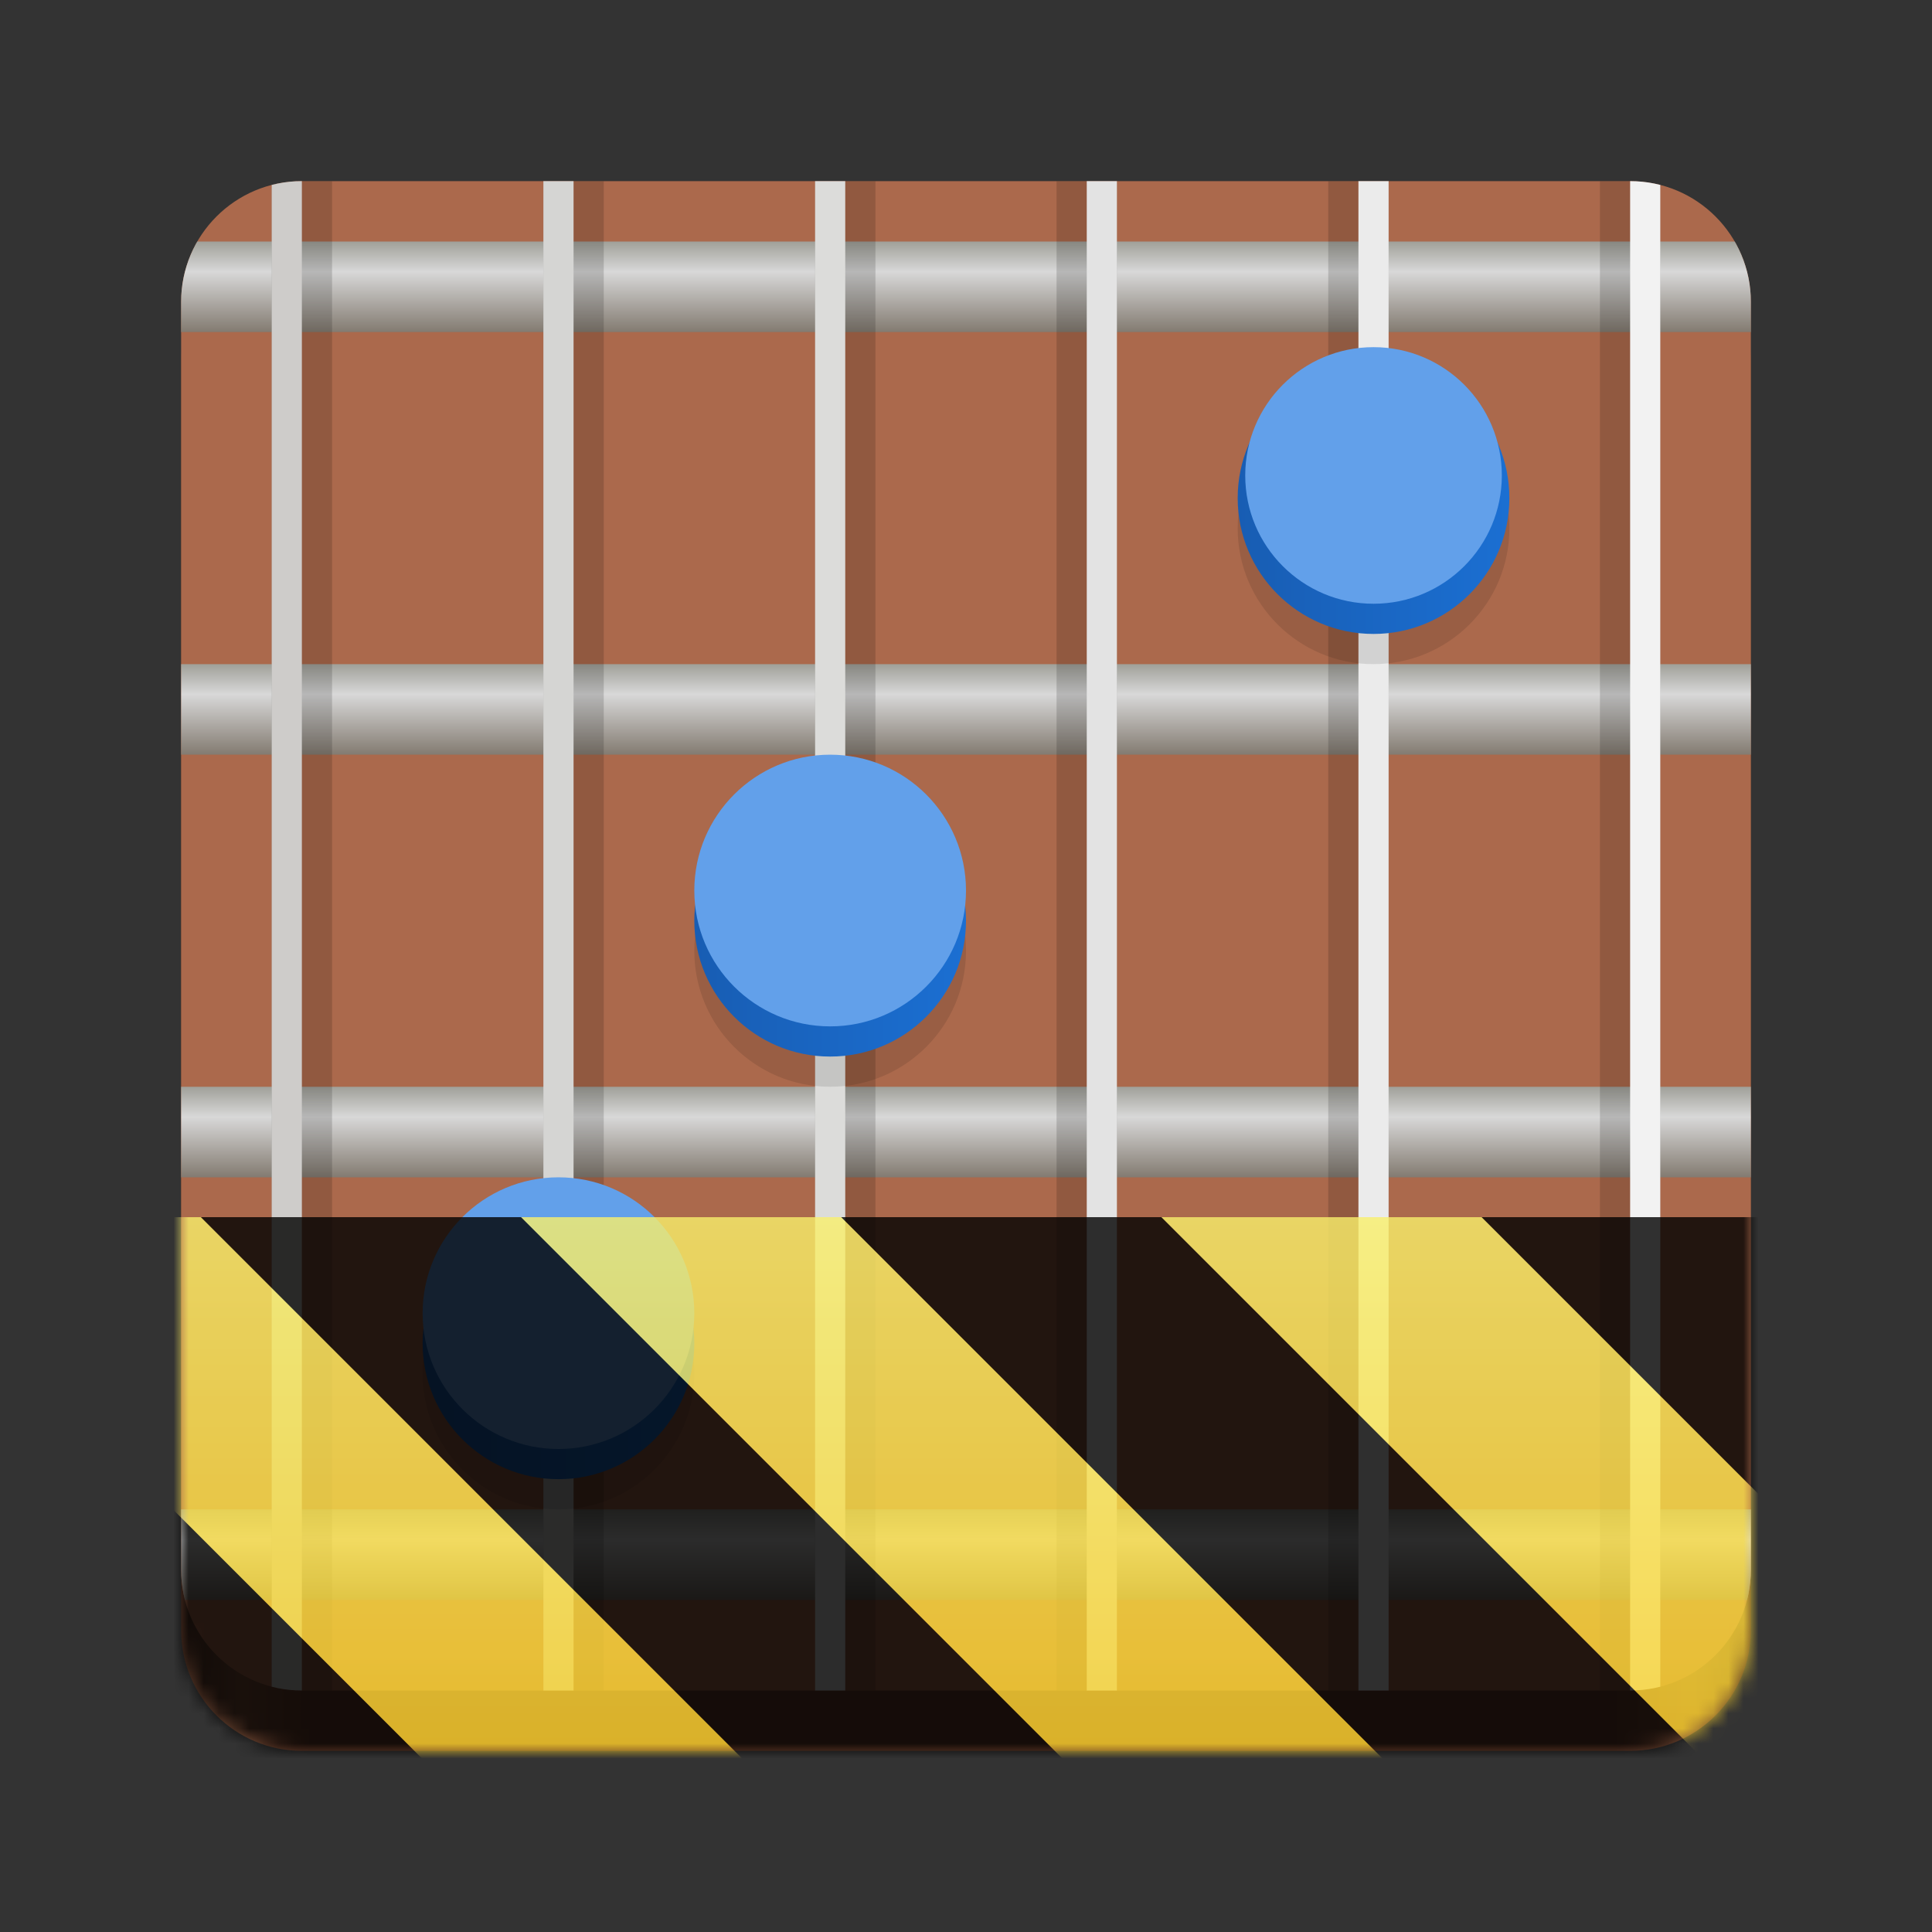 <?xml version="1.0" encoding="UTF-8"?>
<svg height="128px" viewBox="0 0 128 128" width="128px" xmlns="http://www.w3.org/2000/svg" xmlns:xlink="http://www.w3.org/1999/xlink">
    <rect x="0" y="0" width="128" height="128" fill="#333333" stroke="none"/>
    <linearGradient id="a" gradientUnits="userSpaceOnUse" x1="12" x2="116" y1="100" y2="100">
        <stop offset="0" stop-color="#553526"/>
        <stop offset="0.038" stop-color="#7e5039"/>
        <stop offset="0.077" stop-color="#6b3e2b"/>
        <stop offset="0.913" stop-color="#6b3e2b"/>
        <stop offset="0.962" stop-color="#7e5039"/>
        <stop offset="1" stop-color="#553526"/>
    </linearGradient>
    <clipPath id="b">
        <path d="m 12 16 h 104 v 6 h -104 z m 0 0"/>
    </clipPath>
    <clipPath id="c">
        <path d="m 20 12 h 88 c 4.418 0 8 3.582 8 8 v 84 c 0 4.418 -3.582 8 -8 8 h -88 c -4.418 0 -8 -3.582 -8 -8 v -84 c 0 -4.418 3.582 -8 8 -8 z m 0 0"/>
    </clipPath>
    <linearGradient id="d" gradientUnits="userSpaceOnUse">
        <stop offset="0" stop-color="#837b71"/>
        <stop offset="0.667" stop-color="#d8d8d8"/>
        <stop offset="1" stop-color="#a0a099"/>
    </linearGradient>
    <linearGradient id="e" gradientTransform="matrix(1 0 0 1.5 0 -269)" x1="64" x2="64" xlink:href="#d" y1="194" y2="190"/>
    <clipPath id="f">
        <path d="m 12 44 h 104 v 6 h -104 z m 0 0"/>
    </clipPath>
    <clipPath id="g">
        <path d="m 20 12 h 88 c 4.418 0 8 3.582 8 8 v 84 c 0 4.418 -3.582 8 -8 8 h -88 c -4.418 0 -8 -3.582 -8 -8 v -84 c 0 -4.418 3.582 -8 8 -8 z m 0 0"/>
    </clipPath>
    <linearGradient id="h" gradientTransform="matrix(1 0 0 1.5 0 -283)" x1="64" x2="64" xlink:href="#d" y1="222" y2="218"/>
    <clipPath id="i">
        <path d="m 12 72 h 104 v 6 h -104 z m 0 0"/>
    </clipPath>
    <clipPath id="j">
        <path d="m 20 12 h 88 c 4.418 0 8 3.582 8 8 v 84 c 0 4.418 -3.582 8 -8 8 h -88 c -4.418 0 -8 -3.582 -8 -8 v -84 c 0 -4.418 3.582 -8 8 -8 z m 0 0"/>
    </clipPath>
    <linearGradient id="k" gradientTransform="matrix(1 0 0 1.5 0 -297)" x1="64" x2="64" xlink:href="#d" y1="250" y2="246"/>
    <clipPath id="l">
        <path d="m 12 100 h 104 v 6 h -104 z m 0 0"/>
    </clipPath>
    <clipPath id="m">
        <path d="m 20 12 h 88 c 4.418 0 8 3.582 8 8 v 84 c 0 4.418 -3.582 8 -8 8 h -88 c -4.418 0 -8 -3.582 -8 -8 v -84 c 0 -4.418 3.582 -8 8 -8 z m 0 0"/>
    </clipPath>
    <linearGradient id="n" gradientTransform="matrix(1 0 0 1.5 0 -311)" x1="64" x2="64" xlink:href="#d" y1="278" y2="274"/>
    <clipPath id="o">
        <path d="m 54 12 h 4 v 100 h -4 z m 0 0"/>
    </clipPath>
    <clipPath id="p">
        <path d="m 20 12 h 88 c 4.418 0 8 3.582 8 8 v 84 c 0 4.418 -3.582 8 -8 8 h -88 c -4.418 0 -8 -3.582 -8 -8 v -84 c 0 -4.418 3.582 -8 8 -8 z m 0 0"/>
    </clipPath>
    <clipPath id="q">
        <path d="m 18 12 h 4 v 100 h -4 z m 0 0"/>
    </clipPath>
    <clipPath id="r">
        <path d="m 20 12 h 88 c 4.418 0 8 3.582 8 8 v 84 c 0 4.418 -3.582 8 -8 8 h -88 c -4.418 0 -8 -3.582 -8 -8 v -84 c 0 -4.418 3.582 -8 8 -8 z m 0 0"/>
    </clipPath>
    <clipPath id="s">
        <path d="m 18 12 h 2 v 100 h -2 z m 0 0"/>
    </clipPath>
    <clipPath id="t">
        <path d="m 20 12 h 88 c 4.418 0 8 3.582 8 8 v 84 c 0 4.418 -3.582 8 -8 8 h -88 c -4.418 0 -8 -3.582 -8 -8 v -84 c 0 -4.418 3.582 -8 8 -8 z m 0 0"/>
    </clipPath>
    <clipPath id="u">
        <path d="m 106 12 h 4 v 100 h -4 z m 0 0"/>
    </clipPath>
    <clipPath id="v">
        <path d="m 20 12 h 88 c 4.418 0 8 3.582 8 8 v 84 c 0 4.418 -3.582 8 -8 8 h -88 c -4.418 0 -8 -3.582 -8 -8 v -84 c 0 -4.418 3.582 -8 8 -8 z m 0 0"/>
    </clipPath>
    <clipPath id="w">
        <path d="m 108 12 h 2 v 100 h -2 z m 0 0"/>
    </clipPath>
    <clipPath id="x">
        <path d="m 20 12 h 88 c 4.418 0 8 3.582 8 8 v 84 c 0 4.418 -3.582 8 -8 8 h -88 c -4.418 0 -8 -3.582 -8 -8 v -84 c 0 -4.418 3.582 -8 8 -8 z m 0 0"/>
    </clipPath>
    <clipPath id="y">
        <path d="m 88 12 h 4 v 100 h -4 z m 0 0"/>
    </clipPath>
    <clipPath id="z">
        <path d="m 20 12 h 88 c 4.418 0 8 3.582 8 8 v 84 c 0 4.418 -3.582 8 -8 8 h -88 c -4.418 0 -8 -3.582 -8 -8 v -84 c 0 -4.418 3.582 -8 8 -8 z m 0 0"/>
    </clipPath>
    <clipPath id="A">
        <path d="m 90 12 h 2 v 100 h -2 z m 0 0"/>
    </clipPath>
    <clipPath id="B">
        <path d="m 20 12 h 88 c 4.418 0 8 3.582 8 8 v 84 c 0 4.418 -3.582 8 -8 8 h -88 c -4.418 0 -8 -3.582 -8 -8 v -84 c 0 -4.418 3.582 -8 8 -8 z m 0 0"/>
    </clipPath>
    <clipPath id="C">
        <path d="m 70 12 h 4 v 100 h -4 z m 0 0"/>
    </clipPath>
    <clipPath id="D">
        <path d="m 20 12 h 88 c 4.418 0 8 3.582 8 8 v 84 c 0 4.418 -3.582 8 -8 8 h -88 c -4.418 0 -8 -3.582 -8 -8 v -84 c 0 -4.418 3.582 -8 8 -8 z m 0 0"/>
    </clipPath>
    <clipPath id="E">
        <path d="m 72 12 h 2 v 100 h -2 z m 0 0"/>
    </clipPath>
    <clipPath id="F">
        <path d="m 20 12 h 88 c 4.418 0 8 3.582 8 8 v 84 c 0 4.418 -3.582 8 -8 8 h -88 c -4.418 0 -8 -3.582 -8 -8 v -84 c 0 -4.418 3.582 -8 8 -8 z m 0 0"/>
    </clipPath>
    <clipPath id="G">
        <path d="m 54 12 h 2 v 100 h -2 z m 0 0"/>
    </clipPath>
    <clipPath id="H">
        <path d="m 20 12 h 88 c 4.418 0 8 3.582 8 8 v 84 c 0 4.418 -3.582 8 -8 8 h -88 c -4.418 0 -8 -3.582 -8 -8 v -84 c 0 -4.418 3.582 -8 8 -8 z m 0 0"/>
    </clipPath>
    <clipPath id="I">
        <path d="m 36 12 h 4 v 100 h -4 z m 0 0"/>
    </clipPath>
    <clipPath id="J">
        <path d="m 20 12 h 88 c 4.418 0 8 3.582 8 8 v 84 c 0 4.418 -3.582 8 -8 8 h -88 c -4.418 0 -8 -3.582 -8 -8 v -84 c 0 -4.418 3.582 -8 8 -8 z m 0 0"/>
    </clipPath>
    <clipPath id="K">
        <path d="m 36 12 h 2 v 100 h -2 z m 0 0"/>
    </clipPath>
    <clipPath id="L">
        <path d="m 20 12 h 88 c 4.418 0 8 3.582 8 8 v 84 c 0 4.418 -3.582 8 -8 8 h -88 c -4.418 0 -8 -3.582 -8 -8 v -84 c 0 -4.418 3.582 -8 8 -8 z m 0 0"/>
    </clipPath>
    <linearGradient id="M" gradientUnits="userSpaceOnUse">
        <stop offset="0" stop-color="#185db3"/>
        <stop offset="1" stop-color="#1b6fd2"/>
    </linearGradient>
    <linearGradient id="N" x1="28" x2="46" xlink:href="#M" y1="89" y2="89"/>
    <linearGradient id="O" x1="46" x2="64" xlink:href="#M" y1="61" y2="61"/>
    <linearGradient id="P" x1="82" x2="100" xlink:href="#M" y1="33" y2="33"/>
    <clipPath id="Q">
        <path d="m 12 16 h 104 v 6 h -104 z m 0 0"/>
    </clipPath>
    <clipPath id="R">
        <path d="m 20 12 h 88 c 4.418 0 8 3.582 8 8 v 84 c 0 4.418 -3.582 8 -8 8 h -88 c -4.418 0 -8 -3.582 -8 -8 v -84 c 0 -4.418 3.582 -8 8 -8 z m 0 0"/>
    </clipPath>
    <clipPath id="S">
        <path d="m 12 44 h 104 v 6 h -104 z m 0 0"/>
    </clipPath>
    <clipPath id="T">
        <path d="m 20 12 h 88 c 4.418 0 8 3.582 8 8 v 84 c 0 4.418 -3.582 8 -8 8 h -88 c -4.418 0 -8 -3.582 -8 -8 v -84 c 0 -4.418 3.582 -8 8 -8 z m 0 0"/>
    </clipPath>
    <clipPath id="U">
        <path d="m 12 72 h 104 v 6 h -104 z m 0 0"/>
    </clipPath>
    <clipPath id="V">
        <path d="m 20 12 h 88 c 4.418 0 8 3.582 8 8 v 84 c 0 4.418 -3.582 8 -8 8 h -88 c -4.418 0 -8 -3.582 -8 -8 v -84 c 0 -4.418 3.582 -8 8 -8 z m 0 0"/>
    </clipPath>
    <clipPath id="W">
        <path d="m 12 100 h 104 v 6 h -104 z m 0 0"/>
    </clipPath>
    <clipPath id="X">
        <path d="m 20 12 h 88 c 4.418 0 8 3.582 8 8 v 84 c 0 4.418 -3.582 8 -8 8 h -88 c -4.418 0 -8 -3.582 -8 -8 v -84 c 0 -4.418 3.582 -8 8 -8 z m 0 0"/>
    </clipPath>
    <clipPath id="Y">
        <path d="m 54 12 h 4 v 100 h -4 z m 0 0"/>
    </clipPath>
    <clipPath id="Z">
        <path d="m 20 12 h 88 c 4.418 0 8 3.582 8 8 v 84 c 0 4.418 -3.582 8 -8 8 h -88 c -4.418 0 -8 -3.582 -8 -8 v -84 c 0 -4.418 3.582 -8 8 -8 z m 0 0"/>
    </clipPath>
    <clipPath id="aa">
        <path d="m 18 12 h 4 v 100 h -4 z m 0 0"/>
    </clipPath>
    <clipPath id="ab">
        <path d="m 20 12 h 88 c 4.418 0 8 3.582 8 8 v 84 c 0 4.418 -3.582 8 -8 8 h -88 c -4.418 0 -8 -3.582 -8 -8 v -84 c 0 -4.418 3.582 -8 8 -8 z m 0 0"/>
    </clipPath>
    <clipPath id="ac">
        <path d="m 18 12 h 2 v 100 h -2 z m 0 0"/>
    </clipPath>
    <clipPath id="ad">
        <path d="m 20 12 h 88 c 4.418 0 8 3.582 8 8 v 84 c 0 4.418 -3.582 8 -8 8 h -88 c -4.418 0 -8 -3.582 -8 -8 v -84 c 0 -4.418 3.582 -8 8 -8 z m 0 0"/>
    </clipPath>
    <clipPath id="ae">
        <path d="m 106 12 h 4 v 100 h -4 z m 0 0"/>
    </clipPath>
    <clipPath id="af">
        <path d="m 20 12 h 88 c 4.418 0 8 3.582 8 8 v 84 c 0 4.418 -3.582 8 -8 8 h -88 c -4.418 0 -8 -3.582 -8 -8 v -84 c 0 -4.418 3.582 -8 8 -8 z m 0 0"/>
    </clipPath>
    <clipPath id="ag">
        <path d="m 108 12 h 2 v 100 h -2 z m 0 0"/>
    </clipPath>
    <clipPath id="ah">
        <path d="m 20 12 h 88 c 4.418 0 8 3.582 8 8 v 84 c 0 4.418 -3.582 8 -8 8 h -88 c -4.418 0 -8 -3.582 -8 -8 v -84 c 0 -4.418 3.582 -8 8 -8 z m 0 0"/>
    </clipPath>
    <clipPath id="ai">
        <path d="m 88 12 h 4 v 100 h -4 z m 0 0"/>
    </clipPath>
    <clipPath id="aj">
        <path d="m 20 12 h 88 c 4.418 0 8 3.582 8 8 v 84 c 0 4.418 -3.582 8 -8 8 h -88 c -4.418 0 -8 -3.582 -8 -8 v -84 c 0 -4.418 3.582 -8 8 -8 z m 0 0"/>
    </clipPath>
    <clipPath id="ak">
        <path d="m 90 12 h 2 v 100 h -2 z m 0 0"/>
    </clipPath>
    <clipPath id="al">
        <path d="m 20 12 h 88 c 4.418 0 8 3.582 8 8 v 84 c 0 4.418 -3.582 8 -8 8 h -88 c -4.418 0 -8 -3.582 -8 -8 v -84 c 0 -4.418 3.582 -8 8 -8 z m 0 0"/>
    </clipPath>
    <clipPath id="am">
        <path d="m 70 12 h 4 v 100 h -4 z m 0 0"/>
    </clipPath>
    <clipPath id="an">
        <path d="m 20 12 h 88 c 4.418 0 8 3.582 8 8 v 84 c 0 4.418 -3.582 8 -8 8 h -88 c -4.418 0 -8 -3.582 -8 -8 v -84 c 0 -4.418 3.582 -8 8 -8 z m 0 0"/>
    </clipPath>
    <clipPath id="ao">
        <path d="m 72 12 h 2 v 100 h -2 z m 0 0"/>
    </clipPath>
    <clipPath id="ap">
        <path d="m 20 12 h 88 c 4.418 0 8 3.582 8 8 v 84 c 0 4.418 -3.582 8 -8 8 h -88 c -4.418 0 -8 -3.582 -8 -8 v -84 c 0 -4.418 3.582 -8 8 -8 z m 0 0"/>
    </clipPath>
    <clipPath id="aq">
        <path d="m 54 12 h 2 v 100 h -2 z m 0 0"/>
    </clipPath>
    <clipPath id="ar">
        <path d="m 20 12 h 88 c 4.418 0 8 3.582 8 8 v 84 c 0 4.418 -3.582 8 -8 8 h -88 c -4.418 0 -8 -3.582 -8 -8 v -84 c 0 -4.418 3.582 -8 8 -8 z m 0 0"/>
    </clipPath>
    <clipPath id="as">
        <path d="m 36 12 h 4 v 100 h -4 z m 0 0"/>
    </clipPath>
    <clipPath id="at">
        <path d="m 20 12 h 88 c 4.418 0 8 3.582 8 8 v 84 c 0 4.418 -3.582 8 -8 8 h -88 c -4.418 0 -8 -3.582 -8 -8 v -84 c 0 -4.418 3.582 -8 8 -8 z m 0 0"/>
    </clipPath>
    <clipPath id="au">
        <path d="m 36 12 h 2 v 100 h -2 z m 0 0"/>
    </clipPath>
    <clipPath id="av">
        <path d="m 20 12 h 88 c 4.418 0 8 3.582 8 8 v 84 c 0 4.418 -3.582 8 -8 8 h -88 c -4.418 0 -8 -3.582 -8 -8 v -84 c 0 -4.418 3.582 -8 8 -8 z m 0 0"/>
    </clipPath>
    <clipPath id="aw">
        <rect height="128" width="128"/>
    </clipPath>
    <clipPath id="ax">
        <rect height="128" width="128"/>
    </clipPath>
    <filter id="ay" height="100%" width="100%" x="0%" y="0%">
        <feColorMatrix in="SourceGraphic" type="matrix" values="0 0 0 0 1 0 0 0 0 1 0 0 0 0 1 0 0 0 1 0"/>
    </filter>
    <mask id="az">
        <g clip-path="url(#ax)" filter="url(#ay)">
            <g clip-path="url(#aw)">
                <path d="m 20 16 h 88 c 4.418 0 8 3.582 8 8 v 84 c 0 4.418 -3.582 8 -8 8 h -88 c -4.418 0 -8 -3.582 -8 -8 v -84 c 0 -4.418 3.582 -8 8 -8 z m 0 0" fill="url(#a)"/>
                <path d="m 20 12 h 88 c 4.418 0 8 3.582 8 8 v 84 c 0 4.418 -3.582 8 -8 8 h -88 c -4.418 0 -8 -3.582 -8 -8 v -84 c 0 -4.418 3.582 -8 8 -8 z m 0 0" fill="#ab694c"/>
                <g clip-path="url(#Q)">
                    <g clip-path="url(#R)">
                        <path d="m 12 16 h 104 v 6 h -104 z m 0 0" fill="url(#e)"/>
                    </g>
                </g>
                <g clip-path="url(#S)">
                    <g clip-path="url(#T)">
                        <path d="m 12 44 h 104 v 6 h -104 z m 0 0" fill="url(#h)"/>
                    </g>
                </g>
                <g clip-path="url(#U)">
                    <g clip-path="url(#V)">
                        <path d="m 12 72 h 104 v 6 h -104 z m 0 0" fill="url(#k)"/>
                    </g>
                </g>
                <g clip-path="url(#W)">
                    <g clip-path="url(#X)">
                        <path d="m 12 100 h 104 v 6 h -104 z m 0 0" fill="url(#n)"/>
                    </g>
                </g>
                <g clip-path="url(#Y)">
                    <g clip-path="url(#Z)">
                        <path d="m 54 12 h 4 v 100 h -4 z m 0 0" fill-opacity="0.153"/>
                    </g>
                </g>
                <g clip-path="url(#aa)">
                    <g clip-path="url(#ab)">
                        <path d="m 18 12 h 4 v 100 h -4 z m 0 0" fill-opacity="0.153"/>
                    </g>
                </g>
                <g clip-path="url(#ac)">
                    <g clip-path="url(#ad)">
                        <path d="m 18 12 h 2 v 100 h -2 z m 0 0" fill="#ceccca"/>
                    </g>
                </g>
                <g clip-path="url(#ae)">
                    <g clip-path="url(#af)">
                        <path d="m 106 12 h 4 v 100 h -4 z m 0 0" fill-opacity="0.153"/>
                    </g>
                </g>
                <g clip-path="url(#ag)">
                    <g clip-path="url(#ah)">
                        <path d="m 108 12 h 2 v 100 h -2 z m 0 0" fill="#f2f2f2"/>
                    </g>
                </g>
                <g clip-path="url(#ai)">
                    <g clip-path="url(#aj)">
                        <path d="m 88 12 h 4 v 100 h -4 z m 0 0" fill-opacity="0.153"/>
                    </g>
                </g>
                <g clip-path="url(#ak)">
                    <g clip-path="url(#al)">
                        <path d="m 90 12 h 2 v 100 h -2 z m 0 0" fill="#ebebeb"/>
                    </g>
                </g>
                <g clip-path="url(#am)">
                    <g clip-path="url(#an)">
                        <path d="m 70 12 h 4 v 100 h -4 z m 0 0" fill-opacity="0.153"/>
                    </g>
                </g>
                <g clip-path="url(#ao)">
                    <g clip-path="url(#ap)">
                        <path d="m 72 12 h 2 v 100 h -2 z m 0 0" fill="#e3e3e3"/>
                    </g>
                </g>
                <g clip-path="url(#aq)">
                    <g clip-path="url(#ar)">
                        <path d="m 54 12 h 2 v 100 h -2 z m 0 0" fill="#dcdcda"/>
                    </g>
                </g>
                <g clip-path="url(#as)">
                    <g clip-path="url(#at)">
                        <path d="m 36 12 h 4 v 100 h -4 z m 0 0" fill-opacity="0.153"/>
                    </g>
                </g>
                <g clip-path="url(#au)">
                    <g clip-path="url(#av)">
                        <path d="m 36 12 h 2 v 100 h -2 z m 0 0" fill="#d5d5d3"/>
                    </g>
                </g>
                <path d="m 46 91 c 0 4.969 -4.031 9 -9 9 s -9 -4.031 -9 -9 s 4.031 -9 9 -9 s 9 4.031 9 9 z m 0 0" fill-opacity="0.106"/>
                <path d="m 46 89 c 0 4.969 -4.031 9 -9 9 s -9 -4.031 -9 -9 s 4.031 -9 9 -9 s 9 4.031 9 9 z m 0 0" fill="url(#N)"/>
                <path d="m 46 87 c 0 4.969 -4.031 9 -9 9 s -9 -4.031 -9 -9 s 4.031 -9 9 -9 s 9 4.031 9 9 z m 0 0" fill="#62a0ea"/>
                <path d="m 64 63 c 0 4.969 -4.031 9 -9 9 s -9 -4.031 -9 -9 s 4.031 -9 9 -9 s 9 4.031 9 9 z m 0 0" fill-opacity="0.106"/>
                <path d="m 64 61 c 0 4.969 -4.031 9 -9 9 s -9 -4.031 -9 -9 s 4.031 -9 9 -9 s 9 4.031 9 9 z m 0 0" fill="url(#O)"/>
                <path d="m 64 59 c 0 4.969 -4.031 9 -9 9 s -9 -4.031 -9 -9 s 4.031 -9 9 -9 s 9 4.031 9 9 z m 0 0" fill="#62a0ea"/>
                <path d="m 100 35 c 0 4.969 -4.031 9 -9 9 s -9 -4.031 -9 -9 s 4.031 -9 9 -9 s 9 4.031 9 9 z m 0 0" fill-opacity="0.106"/>
                <path d="m 100 33 c 0 4.969 -4.031 9 -9 9 s -9 -4.031 -9 -9 s 4.031 -9 9 -9 s 9 4.031 9 9 z m 0 0" fill="url(#P)"/>
                <path d="m 99.5 31.5 c 0 4.695 -3.805 8.5 -8.5 8.5 s -8.5 -3.805 -8.5 -8.5 s 3.805 -8.5 8.5 -8.5 s 8.5 3.805 8.5 8.5 z m 0 0" fill="#62a0ea"/>
            </g>
        </g>
    </mask>
    <mask id="aA">
        <g filter="url(#ay)">
            <rect fill-opacity="0.8" height="128" width="128"/>
        </g>
    </mask>
    <linearGradient id="aB" gradientTransform="matrix(0 0.37 -0.985 0 295.385 -30.36)" gradientUnits="userSpaceOnUse" x1="300" x2="428" y1="235" y2="235">
        <stop offset="0" stop-color="#f9f06b"/>
        <stop offset="1" stop-color="#f5c211"/>
    </linearGradient>
    <clipPath id="aC">
        <rect height="128" width="128"/>
    </clipPath>
    <clipPath id="aD">
        <rect height="128" width="128"/>
    </clipPath>
    <path d="m 20 16 h 88 c 4.418 0 8 3.582 8 8 v 84 c 0 4.418 -3.582 8 -8 8 h -88 c -4.418 0 -8 -3.582 -8 -8 v -84 c 0 -4.418 3.582 -8 8 -8 z m 0 0" fill="url(#a)"/>
    <path d="m 20 12 h 88 c 4.418 0 8 3.582 8 8 v 84 c 0 4.418 -3.582 8 -8 8 h -88 c -4.418 0 -8 -3.582 -8 -8 v -84 c 0 -4.418 3.582 -8 8 -8 z m 0 0" fill="#ab694c"/>
    <g clip-path="url(#b)">
        <g clip-path="url(#c)">
            <path d="m 12 16 h 104 v 6 h -104 z m 0 0" fill="url(#e)"/>
        </g>
    </g>
    <g clip-path="url(#f)">
        <g clip-path="url(#g)">
            <path d="m 12 44 h 104 v 6 h -104 z m 0 0" fill="url(#h)"/>
        </g>
    </g>
    <g clip-path="url(#i)">
        <g clip-path="url(#j)">
            <path d="m 12 72 h 104 v 6 h -104 z m 0 0" fill="url(#k)"/>
        </g>
    </g>
    <g clip-path="url(#l)">
        <g clip-path="url(#m)">
            <path d="m 12 100 h 104 v 6 h -104 z m 0 0" fill="url(#n)"/>
        </g>
    </g>
    <g clip-path="url(#o)">
        <g clip-path="url(#p)">
            <path d="m 54 12 h 4 v 100 h -4 z m 0 0" fill-opacity="0.153"/>
        </g>
    </g>
    <g clip-path="url(#q)">
        <g clip-path="url(#r)">
            <path d="m 18 12 h 4 v 100 h -4 z m 0 0" fill-opacity="0.153"/>
        </g>
    </g>
    <g clip-path="url(#s)">
        <g clip-path="url(#t)">
            <path d="m 18 12 h 2 v 100 h -2 z m 0 0" fill="#ceccca"/>
        </g>
    </g>
    <g clip-path="url(#u)">
        <g clip-path="url(#v)">
            <path d="m 106 12 h 4 v 100 h -4 z m 0 0" fill-opacity="0.153"/>
        </g>
    </g>
    <g clip-path="url(#w)">
        <g clip-path="url(#x)">
            <path d="m 108 12 h 2 v 100 h -2 z m 0 0" fill="#f2f2f2"/>
        </g>
    </g>
    <g clip-path="url(#y)">
        <g clip-path="url(#z)">
            <path d="m 88 12 h 4 v 100 h -4 z m 0 0" fill-opacity="0.153"/>
        </g>
    </g>
    <g clip-path="url(#A)">
        <g clip-path="url(#B)">
            <path d="m 90 12 h 2 v 100 h -2 z m 0 0" fill="#ebebeb"/>
        </g>
    </g>
    <g clip-path="url(#C)">
        <g clip-path="url(#D)">
            <path d="m 70 12 h 4 v 100 h -4 z m 0 0" fill-opacity="0.153"/>
        </g>
    </g>
    <g clip-path="url(#E)">
        <g clip-path="url(#F)">
            <path d="m 72 12 h 2 v 100 h -2 z m 0 0" fill="#e3e3e3"/>
        </g>
    </g>
    <g clip-path="url(#G)">
        <g clip-path="url(#H)">
            <path d="m 54 12 h 2 v 100 h -2 z m 0 0" fill="#dcdcda"/>
        </g>
    </g>
    <g clip-path="url(#I)">
        <g clip-path="url(#J)">
            <path d="m 36 12 h 4 v 100 h -4 z m 0 0" fill-opacity="0.153"/>
        </g>
    </g>
    <g clip-path="url(#K)">
        <g clip-path="url(#L)">
            <path d="m 36 12 h 2 v 100 h -2 z m 0 0" fill="#d5d5d3"/>
        </g>
    </g>
    <path d="m 46 91 c 0 4.969 -4.031 9 -9 9 s -9 -4.031 -9 -9 s 4.031 -9 9 -9 s 9 4.031 9 9 z m 0 0" fill-opacity="0.106"/>
    <path d="m 46 89 c 0 4.969 -4.031 9 -9 9 s -9 -4.031 -9 -9 s 4.031 -9 9 -9 s 9 4.031 9 9 z m 0 0" fill="url(#N)"/>
    <path d="m 46 87 c 0 4.969 -4.031 9 -9 9 s -9 -4.031 -9 -9 s 4.031 -9 9 -9 s 9 4.031 9 9 z m 0 0" fill="#62a0ea"/>
    <path d="m 64 63 c 0 4.969 -4.031 9 -9 9 s -9 -4.031 -9 -9 s 4.031 -9 9 -9 s 9 4.031 9 9 z m 0 0" fill-opacity="0.106"/>
    <path d="m 64 61 c 0 4.969 -4.031 9 -9 9 s -9 -4.031 -9 -9 s 4.031 -9 9 -9 s 9 4.031 9 9 z m 0 0" fill="url(#O)"/>
    <path d="m 64 59 c 0 4.969 -4.031 9 -9 9 s -9 -4.031 -9 -9 s 4.031 -9 9 -9 s 9 4.031 9 9 z m 0 0" fill="#62a0ea"/>
    <path d="m 100 35 c 0 4.969 -4.031 9 -9 9 s -9 -4.031 -9 -9 s 4.031 -9 9 -9 s 9 4.031 9 9 z m 0 0" fill-opacity="0.106"/>
    <path d="m 100 33 c 0 4.969 -4.031 9 -9 9 s -9 -4.031 -9 -9 s 4.031 -9 9 -9 s 9 4.031 9 9 z m 0 0" fill="url(#P)"/>
    <path d="m 99.5 31.5 c 0 4.695 -3.805 8.5 -8.5 8.5 s -8.5 -3.805 -8.5 -8.5 s 3.805 -8.5 8.5 -8.5 s 8.5 3.805 8.5 8.5 z m 0 0" fill="#62a0ea"/>
    <g clip-path="url(#aD)" mask="url(#az)">
        <g clip-path="url(#aC)" mask="url(#aA)">
            <path d="m 128 80.641 v 47.359 h -128 v -47.359 z m 0 0" fill="url(#aB)"/>
            <path d="m 13.309 80.641 l 47.355 47.359 h 21.215 l -47.359 -47.359 z m 42.422 0 l 47.363 47.359 h 21.215 l -47.363 -47.359 z m 42.43 0 l 29.84 29.84 v -21.211 l -8.629 -8.629 z m -98.16 7.906 v 21.215 l 18.238 18.238 h 21.215 z m 0 0"/>
        </g>
    </g>
</svg>
